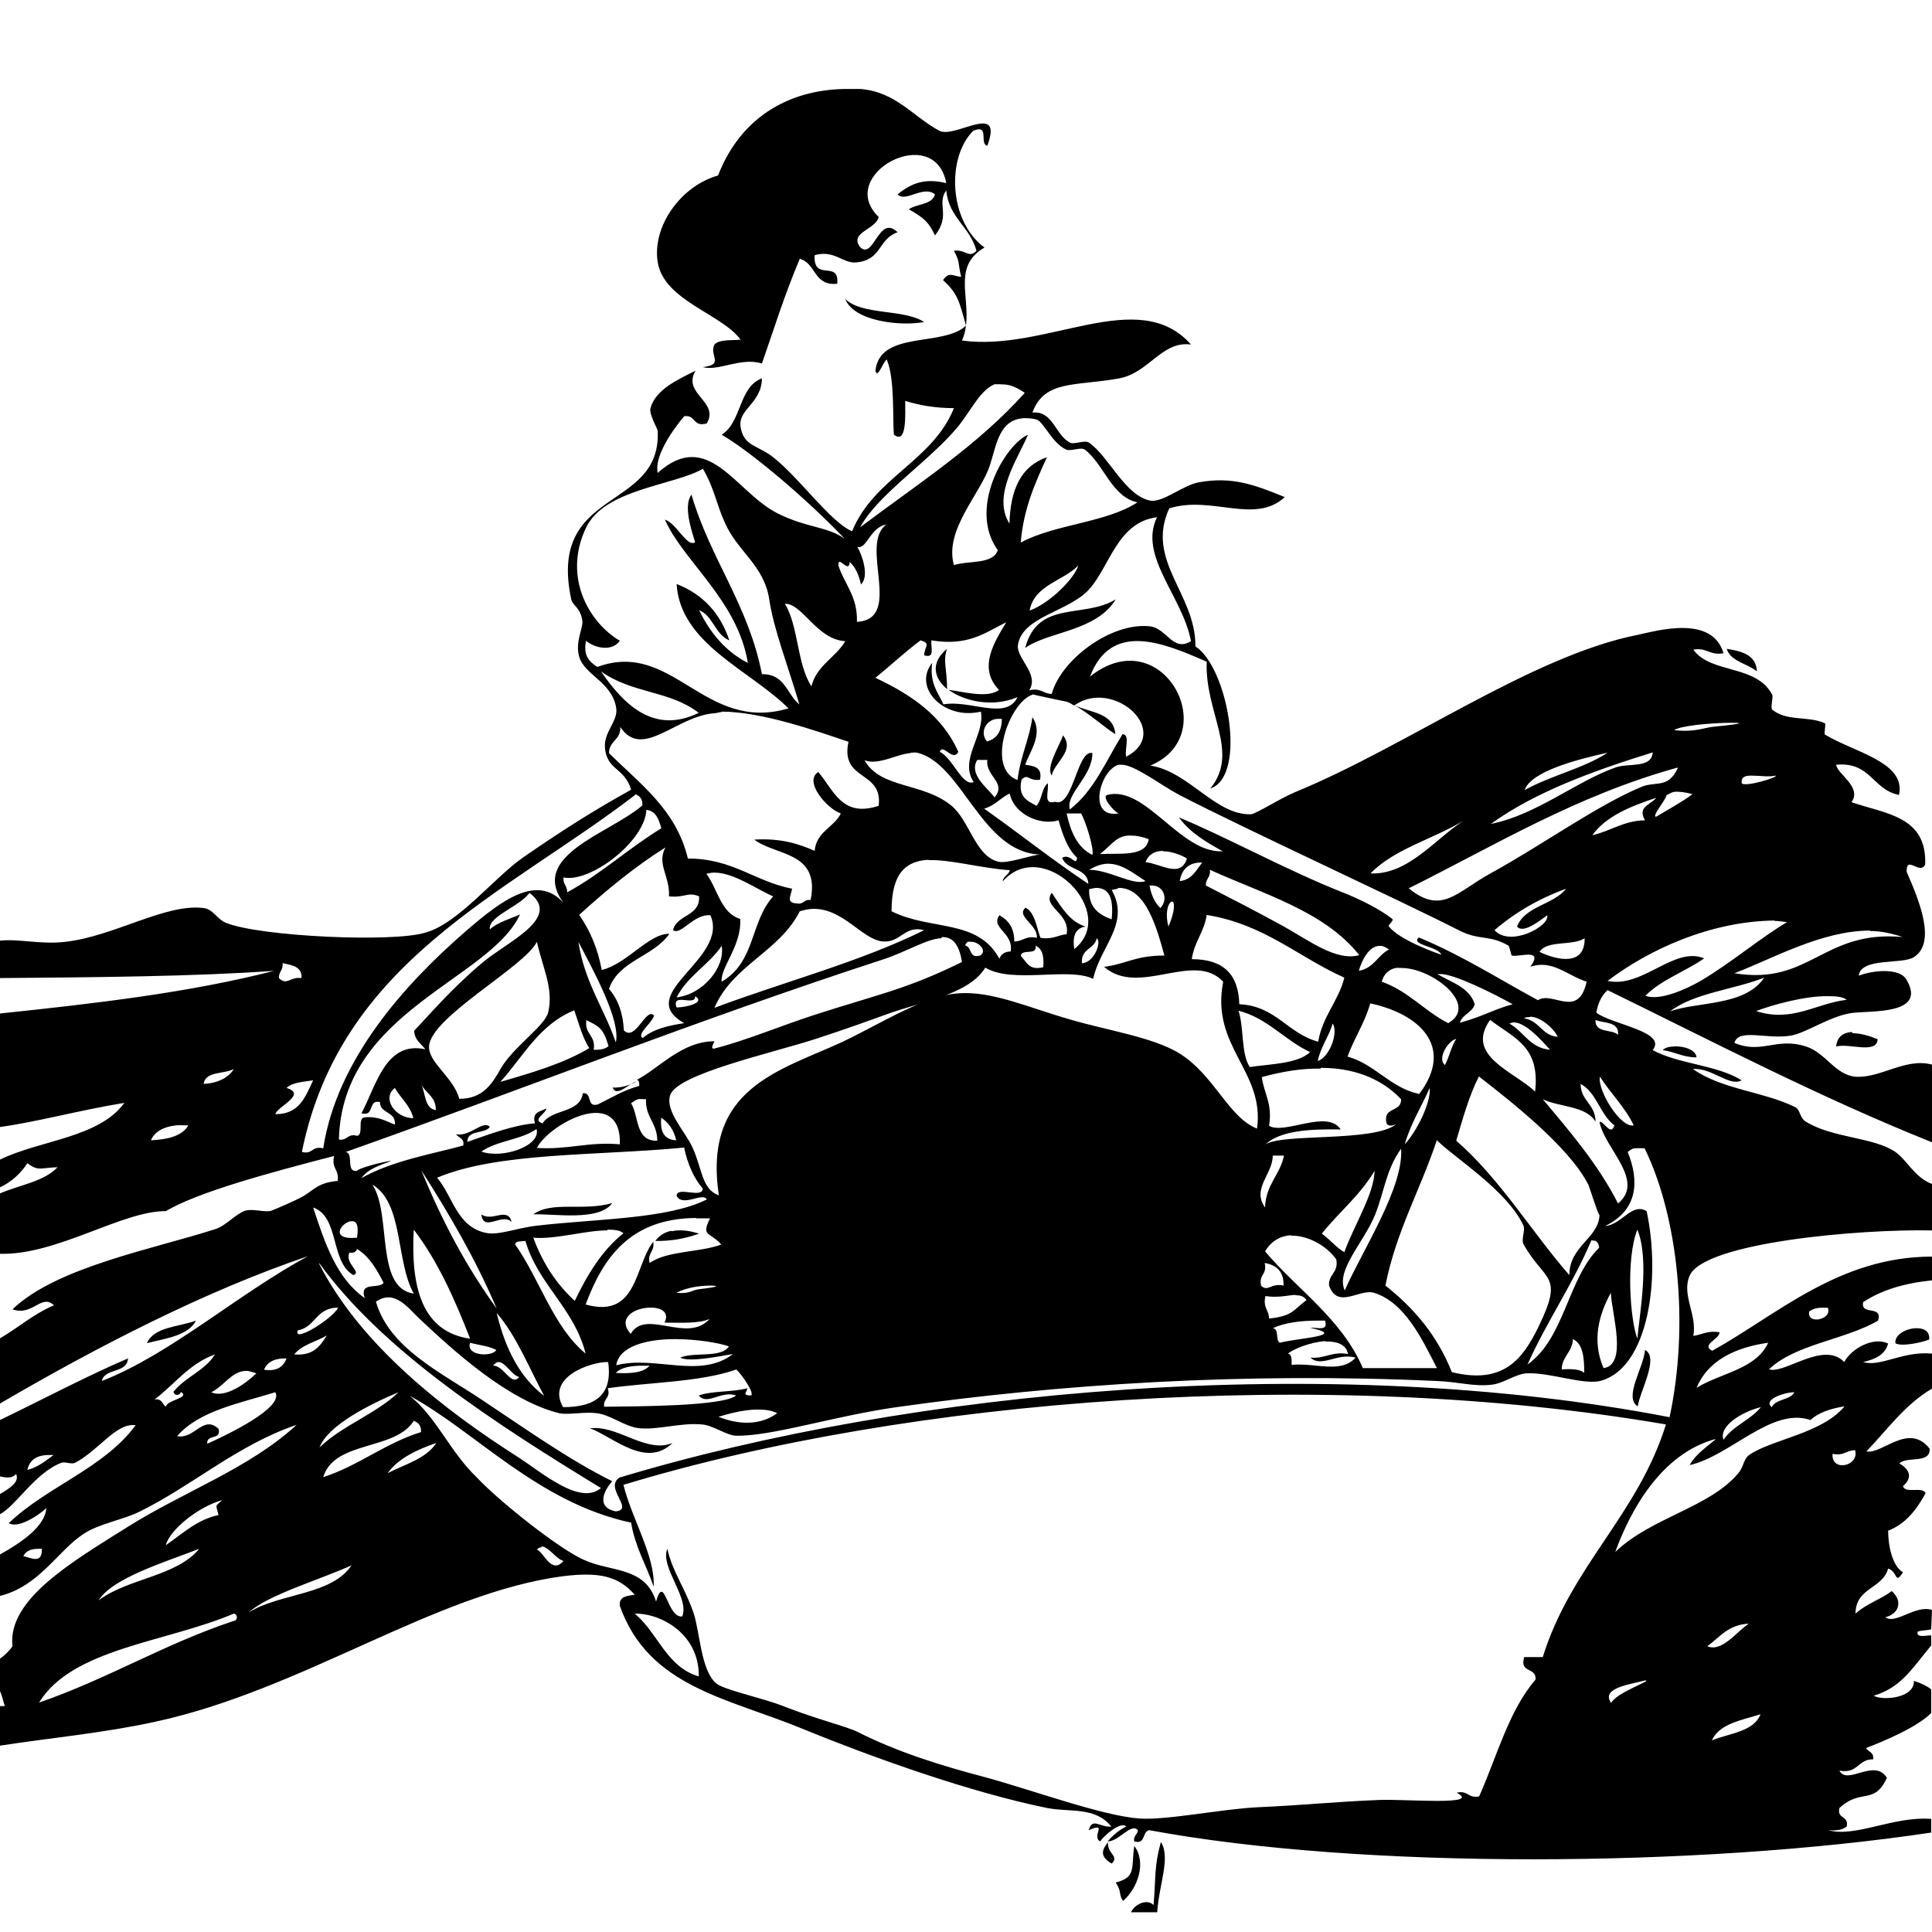 <?xml version="1.0" encoding="UTF-8" standalone="no"?>
<!-- Created with Inkscape (http://www.inkscape.org/) -->
<svg xmlns:dc="http://purl.org/dc/elements/1.1/" xmlns:cc="http://creativecommons.org/ns#" xmlns:rdf="http://www.w3.org/1999/02/22-rdf-syntax-ns#" xmlns:svg="http://www.w3.org/2000/svg" xmlns="http://www.w3.org/2000/svg" version="1.0" width="100%" height="100%" viewBox="0 0 48 48" id="Layer_1" xml:space="preserve" style="overflow:visible">
<defs id="defs37" />
<path d="m 21.09,2.21 c -1.39,-0.01 -2.66,0.63 -3.25,2.15 -0.93,0.26 -1.64,1.27 -1.5,2.15 0.15,0.96 1.60,1.29 2.06,1.93 C 18.15,8.46 17.87,8.43 17.75,8.56 17.61,8.83 18.01,9.06 17.46,9.12 17.85,9.23 18.40,8.87 18.93,9.03 19.27,8.06 19.46,7.41 19.87,6.43 c 0.41,0.11 0.34,0.68 0.93,0.62 0.06,-0.61 -0.60,-0.03 -0.56,-0.71 0.49,-0.14 0.70,0.21 1.03,0.18 0.65,-0.06 0.53,-0.57 1.03,-0.75 -0.47,-0.46 -0.59,0.70 -0.93,0.37 -0.28,-0.37 0.39,-0.43 0.46,-0.75 -1.09,-1.05 1.39,-2.38 1.68,-0.84 -0.53,-0.13 -0.87,0.00 -1.21,0.28 0.20,0.21 0.64,-0.24 0.93,0 -0.07,0.26 -0.45,0.23 -0.65,0.37 0.39,0.22 0.50,0.33 0.65,0.65 0.40,-0.51 0.03,-0.78 0.28,-1.12 0.06,0.68 0.59,0.90 0.75,1.5 -0.19,0.20 -0.26,-0.04 -0.56,0 0.16,0.30 0.09,0.27 0.18,0.65 C 23.66,6.85 23.57,6.75 23.43,6.96 23.80,7.30 23.83,7.48 24,8.09 24.09,7.33 23.68,6.60 24.46,6.15 23.56,5.49 23.52,3.90 24.18,3.25 24.60,3.07 24.32,3.58 24.53,3.62 24.94,2.51 23.73,3.45 23.34,3.25 22.67,2.89 22.26,2.28 21.37,2.21 c -0.09,-0.00 -0.18,0.00 -0.28,0 z M 24,8.09 c -0.57,0.54 -2.14,0.11 -2.25,1.12 0.05,0.22 0.19,-0.22 0.28,-0.28 0.21,0.49 0.14,1.49 0.18,1.87 0.32,0.25 0.28,-0.47 0.28,-0.84 0.35,0.11 0.75,0.18 1.21,0.18 -0.53,1.32 -1.99,1.73 -2.53,3.06 -0.55,-0.24 -1.29,-1.31 -1.96,-1.84 -0.40,-0.31 -0.73,-0.27 -0.81,-0.75 -0.07,-0.45 0.52,-0.58 0.53,-1.21 -0.58,0.21 -0.50,1.09 -1,1.40 0.77,0.45 2.17,1.65 3.06,2.59 C 20.58,13.08 20.04,13.12 19.31,12.75 18.27,12.22 17.60,10.62 16.34,11.75 16.25,11.34 16.71,10.68 17,10.34 c 0.29,-0.04 0.21,0.28 0.56,0.18 0.32,-0.55 -0.62,-0.73 -0.28,-1.31 -0.46,0.23 -0.99,0.47 -1.12,0.93 -0.04,0.15 0.18,0.52 0.18,0.56 0.10,2.03 -2.74,1.38 -2.15,4.18 0.03,0.17 0.24,0.21 0.28,0.56 0.01,0.18 -0.17,0.49 -0.09,0.84 0.11,0.49 0.82,0.64 0.93,1.31 0.05,0.33 -0.32,0.60 -0.28,1 0.06,0.56 0.48,0.47 0.65,1.03 -1.01,0.56 -1.78,1.06 -2.68,1.68 -0.71,0.49 -1.62,1.65 -2.43,1.87 C 9.78,23.42 6.47,23.27 5.62,22.93 5.39,22.84 5.30,22.59 5.06,22.56 4.11,22.44 2.85,23.26 1.62,23.40 1.00,23.47 0.48,23.32 0,23.37 l 0,0.93 C 2.43,24.28 4.87,24.26 6.81,24.12 4.71,24.66 2.38,24.93 0,25.18 L 0,28 C 0.94,27.87 1.94,27.59 3.09,27.40 2.46,28.27 1.01,28.32 0,28.81 L 0,29.5 C 0.29,29.36 0.51,29.16 0.68,28.90 0.96,29.11 1.01,29.01 1.43,29 1.09,29.36 0.48,29.44 0,29.65 l 0,1.5 c 1.41,0.04 3.04,-1.07 4.12,-1.06 0.81,-0.48 2.60,-0.96 4.18,-1.37 -0.07,0.32 0.13,0.33 0.09,0.62 -0.47,0.04 -0.58,0.21 -0.84,0.37 -0.22,0.13 -0.78,0.36 -0.81,0.37 -0.16,0.05 -0.45,-0.06 -0.65,0 -0.25,0.09 -0.48,0.38 -0.75,0.46 C 3.82,31.03 1.40,31.48 0.31,32.53 0.81,32.71 1.03,32.13 1.34,32.43 0.84,32.64 0.45,32.99 0,33.25 l 0,1.62 C 2.38,33.48 5.08,32.08 7.65,31.21 5.91,32.15 4.23,33.65 2.53,34.31 2.60,33.98 3.16,34.13 3.18,33.75 2.17,34.18 1.12,34.74 0,35.28 l 0,1.40 c 0.16,0.04 0.31,0.05 0.40,-0.06 0.09,0.20 -0.15,0.35 -0.40,0.5 l 0,0.5 c 0.40,-0.21 0.87,-1.03 1.53,-1.28 0.10,-0.03 0.24,0.05 0.34,0 0.60,-0.32 1.02,-1.00 1.5,-0.93 -0.79,1.07 -2.20,1.52 -3.15,2.43 0.22,0.15 0.74,-0.19 0.93,-0.37 C 1.12,37.92 0.54,38.32 0,38.62 l 0,1.03 C 0.97,39.41 1.42,38.55 2.06,38.12 2.46,37.85 3.03,37.77 3.46,37.56 4.77,36.92 5.91,35.89 7.37,35.40 6.18,36.49 4.62,37.03 3.18,37.93 1.78,38.81 0.18,39.74 0.31,40.90 0.23,41.02 0.11,41.13 0,41.21 l 0,0.81 c 0.05,0.10 0.08,0.25 0.12,0.37 -0.04,-0.01 -0.09,-0.00 -0.12,0 L 0,43.37 c 1.30,-0.20 2.55,-0.31 3.84,-0.59 3.68,-0.79 6.96,-3.20 10.15,-3.62 0.91,-0.11 1.37,-0.00 1.78,0.46 -0.17,0.03 -0.40,0.03 -0.37,0.28 0.72,2.02 2.67,2.28 4.56,3.06 1.76,0.72 4.18,1.58 6.06,1.96 0.56,0.11 1.19,-0.04 1.59,0.46 -0.28,0.03 -0.47,-0.24 -0.56,0.09 0.49,-0.21 0.06,0.14 0.28,0.28 0.11,-0.16 0.53,-0.51 0.65,-0.37 -0.15,0.07 -0.34,0.22 -0.46,0.37 0.28,0.00 0.58,-0.47 0.75,-0.28 -0.00,0.11 -0.12,0.13 -0.09,0.28 0.29,0.08 0.19,-0.24 0.37,-0.28 5.33,0.99 13.70,0.92 19.43,0.06 l 0,-0.34 c -0.95,-0.07 -1.88,0.47 -2.56,0.28 0.21,0.02 0.36,-0.01 0.46,-0.09 0.06,-0.28 -0.25,-0.18 -0.18,-0.46 0.54,-0.50 0.86,-0.06 1.18,-0.75 -0.31,-0.50 -0.99,0.20 -1.18,-0.18 0.46,0.09 0.46,-0.29 0.84,-0.28 0.02,-0.18 -0.12,-0.18 -0.18,-0.28 0.44,-0.17 1.26,-0.51 1.62,-0.87 l 0,-0.59 c -0.09,-0.07 -0.24,-0.15 -0.43,-0.21 0.02,0.43 -0.77,0.50 -1,0.37 0.67,-0.20 0.93,-0.64 1.43,-1.25 l 0,-0.25 c -0.14,0.00 -0.37,0.07 -0.34,-0.09 0.10,-0.04 0.23,-0.03 0.34,-0.06 L 48,40 C 47.60,39.86 47.09,40.37 46.84,40.18 47.17,40.10 47.29,39.79 47,39.53 c -0.28,0.21 -0.64,0.32 -0.90,0.56 -0.00,-0.65 0.67,-0.61 0.81,-1.12 0.25,0.08 0.16,0.42 0.37,0.09 -0.17,-0.08 -0.36,-0.43 -0.37,-1.03 0.44,-0.17 0.71,-0.53 0.93,-0.93 -0.06,-0.18 -0.52,0.02 -0.56,-0.18 0.25,-0.21 0.16,-0.42 -0.09,-0.56 0.17,-0.19 0.78,0.02 0.75,-0.37 C 47.42,35.33 46.76,36.14 46.37,36.06 46.90,35.51 47.32,34.90 48,34.5 l 0,-0.87 c -0.73,-0.07 -1.27,0.34 -1.71,0.21 0.29,-0.07 0.54,-0.17 0.62,-0.46 -0.37,-0.18 -0.92,0.13 -1.09,0.46 -0.51,-0.54 -1.49,0.31 -1.87,0.18 0.66,-0.63 1.89,-0.73 2.71,-1.21 0.12,-0.40 -0.44,-0.11 -0.37,-0.46 C 46.75,32.05 47.31,31.88 48,31.81 l 0,-0.59 c -2.31,0.00 -3.84,1.44 -5.46,2.34 -0.29,-0.15 0.19,-0.29 0.18,-0.46 -0.30,-0.05 -0.43,0.06 -0.65,0.09 0.10,-0.53 -0.30,-1.02 -0.09,-1.5 0.37,-0.82 4.21,-1.16 6.03,-1.12 l 0,-1.15 C 47.56,29.25 47.38,28.82 47.09,28.62 46.55,28.25 45.54,28.28 44.87,27.87 44.70,27.77 44.74,27.57 44.59,27.5 43.78,27.11 42.79,27.07 42.06,26.56 c 0.47,-0.04 0.91,0.45 1.21,0.28 -0.60,-0.38 -1.56,-0.40 -2.21,-0.75 0.37,-0.46 -1.00,-0.63 -1.40,-0.93 0.04,-0.23 0.13,-0.43 0.28,-0.56 2.64,1.29 5.24,2.65 8.06,3.78 l 0,-1.93 C 47.34,26.27 46.71,26.80 46.09,26.75 45.59,26.70 45.35,26.15 44.87,26 c -0.74,-0.24 -1.10,0.20 -1.78,-0.09 0.11,-0.37 0.80,-0.08 1.40,-0.18 0.37,-0.06 0.97,-0.48 1.5,-0.56 0.47,-0.07 1.91,0.06 1.37,-0.84 -0.15,-0.26 -0.75,-0.25 -1.18,-0.09 0.06,-0.46 1.07,-0.27 1.37,-0.46 0.56,-0.36 0.14,-1.39 -0.18,-2.12 -0.01,-0.43 0.33,0.09 0.46,-0.18 C 47.88,20.27 46.83,20.22 46,19.93 46.27,19.55 45.64,19.23 45.62,19 c 0.86,-0.08 0.90,0.62 1.56,0.75 0.18,-0.82 -1.12,-1.06 -1.84,-1.5 -0.03,-0.02 0.03,-0.26 0,-0.28 -0.41,-0.19 -0.95,-0.04 -1.31,-0.34 -0.05,-0.04 0.03,-0.30 0,-0.37 -0.40,-0.76 -1.52,-0.51 -1.96,-1.12 0.34,-0.06 0.40,0.15 0.75,0.09 -0.28,-0.96 -1.65,-0.56 -2.12,-0.46 -2.64,0.52 -5.73,2.76 -8.5,3.90 -0.41,0.17 -0.99,0.55 -1.12,0.56 -0.88,0.03 -1.54,-1.06 -2.5,-1.21 1.84,-0.77 0.29,-3.64 -1.5,-2.21 0.52,-1.36 1.77,-0.87 2.90,-0.37 -0.05,1.27 0.83,2.24 0.09,3.15 0.92,-0.30 0.44,-3.01 -0.37,-3.53 0.01,-1.31 -1.25,-2.13 -0.65,-3.43 1.06,-0.33 2.12,0.41 2.87,-0.28 -0.78,-0.32 -1.32,-0.51 -2.12,-0.37 -0.39,0.06 -0.89,0.50 -1.21,0.46 C 27.96,12.33 27.55,11.34 27.06,11 26.95,10.92 26.70,11.05 26.59,11 26.21,10.81 26.17,10.20 25.65,10.25 25.95,9.43 26.72,9.60 27.81,9.40 28.55,9.26 28.87,8.46 29.59,8.56 28.28,7.08 26.00,8.75 23.90,8.46 23.96,8.33 23.98,8.22 24,8.09 z m 3.53,37.68 c -0.15,0.18 -0.22,0.35 0.09,0.53 0.20,-0.19 -0.12,-0.24 -0.09,-0.53 z M 21,7.43 C 21.22,7.99 22.39,8.11 22.96,8 22.45,7.67 21.43,7.84 21,7.43 z m 3.75,2.12 c 0.05,-0.01 0.09,3.50e-4 0.15,0 0.16,-9.36e-4 0.33,0.05 0.56,0.21 -1.17,1.31 -2.67,2.27 -4.09,3.34 0.44,-0.82 1.71,-1.63 2.43,-2.5 0.32,-0.39 0.56,-0.93 0.93,-1.06 z m 0.71,0.84 c 0.08,-0.00 0.16,0.00 0.28,0.03 0.18,0.03 0.39,0.59 0.75,0.75 0.11,0.05 0.36,-0.07 0.46,0 0.47,0.35 0.67,1.18 1.31,1.31 -0.78,0.51 -2.05,0.54 -2.90,1 0.07,-0.85 0.36,-1.48 0.65,-2.12 -0.64,0.22 -0.91,0.80 -0.93,1.65 -0.44,-0.70 0.21,-1.61 0.46,-2.21 -0.57,0.25 -1.50,1.83 -0.75,2.87 -0.13,0.36 -0.71,0.25 -1.09,0.37 -0.25,-0.88 0.68,-1.79 0.90,-2.5 0.16,-0.50 0.23,-1.12 0.84,-1.15 z m -8,1.25 c 0.29,0.49 0.34,0.90 0.56,1.37 0.31,0.69 0.96,1.04 1.09,1.87 0.11,0.75 0.46,1.64 0.75,2.62 -0.31,-0.24 -0.35,-0.76 -0.93,-0.75 -0.34,-1.74 -1.28,-2.85 -1.75,-4.46 -0.21,0.27 0.00,0.89 0.09,1.18 -0.20,0.14 -0.46,-0.47 -0.75,-0.56 0.45,1.03 1.81,2.01 2.06,3.56 -0.55,-0.28 -0.94,-0.75 -1.21,-1.31 0.35,0.14 0.39,0.60 0.75,0.75 -0.22,-0.67 -0.66,-1.15 -1.31,-1.40 0.09,1.49 1.83,2.14 2.78,3.09 -2.10,0.62 -2.87,-1.72 -4.75,-1.03 -0.18,-0.12 -0.36,-0.26 -0.28,-0.65 0.21,0.18 0.64,0.28 0.84,0 -0.75,-0.44 -1.43,-1.57 -0.84,-2.81 0.46,-0.96 2.15,-1.04 2.90,-1.46 z M 28.75,12.84 c -0.48,0.97 0.63,1.97 0.84,3.09 -0.46,0.28 -0.60,-0.33 -1.03,-0.37 -0.96,-0.10 -2.20,0.83 -2.43,1.68 -0.21,0.00 -0.27,-0.16 -0.56,-0.09 0.26,-0.40 -0.32,-0.79 -0.28,-1.12 0.10,-0.72 1.28,-0.83 1.78,-1.40 0.51,-0.58 0.70,-1.66 1.68,-1.78 z m -6.71,0.18 c -0.73,0.48 0.43,2.36 -0.75,2.43 0.02,-0.64 -0.31,-0.93 -0.46,-1.40 -0.02,-0.29 0.27,0.23 0.28,-0.09 0.14,0.13 0.23,0.32 0.28,0.56 0.22,-0.20 0.02,-0.76 -0.09,-0.93 0.25,0.06 0.32,-0.52 0.75,-0.56 z m 4.75,1.03 c -0.09,0.31 -0.69,0.93 -1.21,1.12 0.12,-0.64 0.83,-0.73 1.21,-1.12 z m 0.93,0.84 c -0.79,0.49 -1.93,-0.00 -2.25,1.21 0.56,-0.41 1.77,-0.41 2.25,-1.21 z M 19.5,15 c 0.44,-0.01 0.79,0.89 1.5,0.93 -0.24,0.41 -0.71,0.60 -0.84,1.12 C 19.80,16.51 19.84,15.55 19.5,15 z m 5.5,0.46 c -0.28,0.47 -0.72,1.13 -0.18,1.68 -0.28,0.22 -0.90,0.04 -1.25,0 0.40,0.29 1.10,0.44 1.71,0.18 -0.28,0.59 -1.17,0.06 -1.84,0.18 -0.13,-0.29 -0.35,-0.52 -0.28,-1.03 -0.49,0.60 0.28,1.43 1.21,1.21 0.11,0.57 -0.55,1.19 -0.18,1.75 -0.28,0.12 -0.52,-0.60 -0.84,-0.75 0.07,-0.23 0.32,0.26 0.46,0 -0.40,-0.90 -1.17,-1.42 -2.06,-1.84 0.37,-0.30 0.73,-0.64 1.12,-0.93 0.27,0.08 0.10,0.14 0.09,0.37 0.28,0.09 0.16,-0.20 0.18,-0.37 C 24.06,16.06 24.47,15.72 25,15.46 z M 23.53,16.12 c -0.42,0.34 -0.33,0.73 0,1 -0.00,-0.50 -0.11,-0.70 0,-1 z m 19.37,0 c 0.10,0.32 0.51,0.36 0.75,0.56 -0.02,-0.41 -0.37,-0.50 -0.75,-0.56 z M 14.93,16.68 c 0.79,0.56 1.70,0.47 2.43,1.03 -1.14,0.56 -1.89,-0.25 -2.43,-1.03 z M 25.65,17.25 c -0.02,0.00 0.86,0.19 0.84,0.18 0.06,0.02 0.12,0.05 0.18,0.09 0.00,-0.00 0.02,0.00 0.03,0 0.98,-0.68 2.44,0.67 1.28,1.28 -0.05,-0.16 0.11,-0.55 -0.09,-0.56 -0.40,0.64 -0.71,1.41 -1.31,1.87 -0.11,-0.39 0.56,-0.81 0.56,-1.40 -0.38,-0.10 -0.48,1.38 -0.93,1.21 -0.31,0.09 -0.14,-0.29 -0.18,-0.46 -0.15,0.12 -0.14,0.41 -0.28,0.56 -0.21,-0.12 -0.47,-0.21 -0.37,-0.65 0.17,-0.17 0.17,0.05 0.46,0 0.06,-0.31 -0.15,-0.34 -0.37,-0.37 0.11,-0.32 0.46,-0.77 0.18,-1.18 -0.08,0.56 -0.30,0.97 -0.37,1.56 -0.80,-0.29 -0.20,-1.94 0.37,-2.12 z m 1.06,0.28 c 0.37,0.21 0.74,0.55 1,0.71 -0.04,-0.53 -0.60,-0.53 -1,-0.71 z M 17.93,17.68 c 1.00,0.00 2.38,0.49 3.15,0.75 -0.21,0.99 0.86,0.70 0.75,1.59 -0.91,0.30 -1.11,-0.38 -1.5,-0.84 -0.37,0.23 0.21,0.91 0.56,1.03 -0.17,0.35 -0.61,0.45 -0.65,0.93 -0.40,-0.18 -0.86,-0.32 -1.5,-0.28 0.54,0.41 1.64,0.29 1.40,1.5 -0.15,-0.02 -0.16,0.08 -0.28,0.09 -0.34,-0.01 -0.23,-0.13 -0.18,-0.37 -0.93,-0.18 -1.47,-0.75 -2.59,-0.75 -0.29,-1.22 -1.20,-1.86 -1.96,-2.62 -1.87e-4,-0.31 0.30,-0.32 0.28,-0.65 0.55,0.83 1.38,-0.27 2.34,-0.34 0.06,-0.00 0.12,-0.03 0.18,-0.03 z m 6.84,0.18 c 0.04,-0.00 0.07,-0.00 0.12,0 -0.00,0.30 -0.12,0.50 -0.37,0.56 -0.18,-0.21 -0.04,-0.53 0.25,-0.56 z M 42.87,17.96 c 0.41,-0.01 0.57,0.01 -0.25,0.09 -0.29,0.02 -0.47,0.15 -1.03,0.09 0.17,-0.11 0.86,-0.17 1.28,-0.18 z m -16.46,0.31 c -0.09,0.27 -0.43,0.78 -0.28,1 0.05,-0.31 0.59,-0.62 0.28,-1 z m -3.78,0.43 c 0.04,-0.00 0.11,-0.01 0.15,0 1.12,0.25 1.60,2.48 3.06,2.53 -0.24,0.02 -0.80,0.23 -1.03,0.18 -0.58,-0.13 -0.72,-1.03 -1.18,-1.40 -0.72,-0.58 -1.75,-0.41 -2.15,-1.12 0.36,0.13 0.80,-0.16 1.15,-0.18 z m 17.31,0 c -0.59,0.39 -1.42,0.57 -2.06,0.93 0.15,-0.46 1.29,-0.76 2.06,-0.93 z m 1.12,0 c -0.03,0.40 -0.61,0.25 -0.93,0.37 -0.98,0.35 -1.97,1.18 -3.09,1.40 1.11,-0.80 2.55,-1.32 4.03,-1.78 z m -16.78,0.18 0.25,0 c -0.05,0.41 0.49,0.56 0.18,0.93 -0.18,-0.24 -0.65,-0.57 -0.43,-0.93 z M 27.81,19 c 0.01,-0.00 0.04,4e-4 0.06,0 0.32,-0.00 0.99,0.52 1.43,0.75 1.66,0.86 5.43,2.59 6.96,3.37 0.49,0.25 0.74,0.10 1.21,0.37 0.04,0.02 0.07,0.24 0.09,0.25 0.17,0.05 0.81,-0.20 0.46,0.28 0.55,-0.19 0.92,0.22 1.40,0.37 -0.21,0.94 -0.85,0.22 -1.21,0.46 -0.98,-0.53 -1.88,-1.11 -2.96,-1.56 -0.22,0.19 0.48,0.22 0.56,0.43 -0.15,-0.05 -1.05,-0.37 -1.31,-0.71 -0.02,-0.02 0.14,-0.14 0.09,-0.18 -0.29,-0.23 -0.78,-0.48 -1.21,-0.65 -1.40,-0.55 -2.98,-1.42 -4.09,-1.87 0.27,0.37 0.67,0.61 1.09,0.84 -1.05,0.06 -1.92,-1.65 -2.87,-1.40 -0.15,0.04 0.15,0.40 0.28,0.46 -0.79,0.13 -0.46,-1.08 0,-1.21 z m 13.87,0.09 c -0.24,0.51 -0.54,0.31 -0.90,0.46 -1.12,0.47 -2.44,1.43 -3.75,2.15 -0.84,0.46 -1.21,1.04 -2.03,0.37 2.15,-1.07 4.15,-2.30 6.68,-3 z m 1.84,0.18 c 0.19,-9.3e-5 0.44,0.04 0.59,0 0.11,0.03 -0.80,0.31 -0.84,0.18 -0.01,-0.16 0.10,-0.18 0.25,-0.18 z m -1.87,0.40 c 0.09,0.00 0.21,0.01 0.40,0.06 -0.28,0.21 -0.59,0.37 -0.90,0.56 -0.14,0.02 0.25,-0.43 0.25,-0.53 0.08,-0.04 0.14,-0.09 0.25,-0.09 z m -25.87,0.06 c 0.11,0.04 0.19,0.12 0.18,0.28 C 15.15,20.71 13.13,21.25 14,22.43 13.35,21.71 12.48,22.35 11.59,23.12 10.04,24.46 8.37,26.33 8.03,28.53 7.74,28.46 7.78,28.69 7.5,28.62 8.46,23.87 12.55,22.23 15.78,19.75 z m 9.31,0 c 0.11,0.50 0.75,0.79 1.21,0.65 0.10,0.35 0.22,0.71 0.46,0.93 -0.02,0.24 -0.16,-0.12 -0.37,0 0.10,0.32 0.63,0.24 0.65,0.65 -0.89,-0.59 -1.71,-1.25 -2.59,-1.87 0.26,-0.07 0.39,-0.25 0.62,-0.37 z m 16.06,0.09 c -0.17,0.20 -0.47,0.22 -0.28,0.56 -0.54,0.01 -0.85,0.27 -1.31,0.37 0.35,-0.48 0.96,-0.72 1.59,-0.93 z M 16.06,20.12 c 0.24,0.03 0.31,0.24 0.37,0.46 -0.81,0.49 -1.49,1.13 -2.34,1.59 0.01,-0.16 -0.11,-0.20 -0.09,-0.37 0.66,0.14 2.02,-0.89 2.06,-1.68 z m 10.43,0.09 0.37,0 c 0.13,0.23 0.33,0.91 0.28,1.03 C 26.77,21.06 26.60,20.67 26.5,20.21 z m 9.87,0.18 c -0.71,0.46 -1.38,1.35 -2.31,1.31 0.59,-0.61 1.55,-0.85 2.31,-1.31 z m -8.25,0.37 c 0.11,0.00 0.25,0.02 0.43,0.09 -0.07,0.45 -0.72,0.34 -1.21,0.37 0.32,-0.26 0.43,-0.48 0.78,-0.46 z M 16.53,21.06 c -0.22,0.41 0.12,0.71 0.09,1.21 0.41,0.04 0.46,-0.12 0.75,0 0.02,0.51 -0.55,0.44 -0.65,0.84 0.20,0.14 0.51,-0.41 0.93,-0.37 0.48,1.08 -1.94,1.96 -0.65,2.68 -0.40,0.06 -0.78,0.15 -1.03,0.37 -0.17,-0.09 0.23,-0.37 0.28,-0.56 -0.20,-0.22 -0.46,0.66 -0.75,0.37 -0.02,-0.43 -0.15,-0.78 -0.37,-1.03 0.24,-0.71 1.11,-0.80 1.5,-1.37 -0.51,-0.01 -1.04,0.74 -1.68,0.90 -0.10,-0.54 -0.29,-0.98 -0.56,-1.37 0.66,-0.60 1.37,-1.19 2.15,-1.68 z m 12.37,0.09 c 0.20,0.00 0.45,0.09 0.59,0.18 -0.16,0.50 -0.64,0.13 -1.03,0.09 0.07,-0.19 0.23,-0.28 0.43,-0.28 z M 23.06,21.37 c 0.56,-0.02 1.30,0.20 2.03,0.25 -0.03,0.12 -0.16,0.14 -0.18,0.28 1.01,-1.15 2.91,0.78 1.78,1.68 -0.05,-0.33 0.03,-0.52 0.28,-0.56 -0.38,-0.12 -0.56,-0.42 -0.84,-0.84 -0.25,0.35 0.47,0.51 0.37,1.03 -0.21,0.02 -0.35,0.14 -0.65,0.09 -0.10,-0.26 -0.13,-0.62 -0.37,-0.75 -0.25,0.22 0.31,0.42 0.28,0.75 -0.28,-0.06 -0.34,0.09 -0.56,0.09 0.00,-0.34 -0.15,-0.53 -0.37,-0.65 -0.23,0.32 0.36,0.43 0.28,0.90 -0.15,-0.00 -0.24,0.07 -0.28,0.18 -0.54,-1.00 -1.70,-0.69 -2.68,-1.18 -0.00,-0.97 0.37,-1.25 0.93,-1.28 z m 6.81,0.06 c -0.15,0.18 -0.25,0.43 -0.56,0.46 0.05,-0.28 0.21,-0.47 0.56,-0.46 z m -2.31,0.03 c 0.33,0.01 0.62,0.25 0.90,0.43 -0.31,0.12 -0.90,-0.28 -1.40,-0.28 0.17,-0.10 0.34,-0.16 0.5,-0.15 z m 2.5,0.15 c 1.34,0.61 2.85,1.03 3.71,2.12 -0.57,0.16 -1.26,-0.37 -1.87,-0.71 C 31.23,22.65 30.58,22.32 29.96,22 29.95,21.83 30.08,21.80 30.06,21.62 z M 17.75,21.68 c 0.48,0.00 1.04,0.41 1.46,0.59 -0.58,0.64 -0.43,1.62 -1.28,2.12 -0.04,-0.35 0.50,-0.89 0.46,-1.56 -0.49,-0.15 -0.56,-0.75 -0.84,-1.12 0.06,-0.01 0.11,-0.03 0.18,-0.03 z M 28.56,22 c 0.02,-0.00 0.04,3e-4 0.06,0 0.30,-0.00 0.41,0.35 0.21,0.56 C 28.69,22.43 28.60,22.23 28.56,22 z M 27.25,22.06 c 0.36,0.01 0.41,0.35 0.37,0.78 -0.31,-0.11 -0.58,-0.29 -0.56,-0.75 0.06,-0.01 0.13,-0.03 0.18,-0.03 z m 0.53,0 c 0.69,-0.02 0.96,1.00 1.15,1.68 -0.74,0.00 -0.97,0.22 -1.5,0.28 0.87,0.76 2.23,-0.41 2.96,0.37 -0.32,1.62 1.04,2.22 0.84,3.65 -0.71,-0.28 -1.06,-1.33 -1.93,-1.87 -0.65,-0.40 -1.79,-0.57 -2.71,-0.84 -0.99,-0.28 -1.95,-0.72 -2.78,-0.65 -0.21,0.01 -0.44,0.07 -0.68,0.15 -0.71,0.24 -1.51,0.73 -2.21,1.06 -1.57,0.72 -3.46,1.15 -3.06,3.81 -0.43,-0.16 -0.41,-0.65 -0.65,-1.18 -0.17,-0.39 -0.69,-0.91 -0.56,-1.31 0.17,-0.53 2.55,-1.05 3.62,-1.40 0.65,-0.21 1.29,-0.44 1.87,-0.65 0.35,-0.12 0.67,-0.20 1,-0.31 0.56,-0.18 1.09,-0.40 1.34,-0.81 0.67,0.41 2.07,-0.02 2.68,0.28 0.17,-0.81 0.93,-1.37 0.46,-2.21 0.05,-0.01 0.10,-0.02 0.15,-0.03 z m 11.12,0.03 c -0.31,0.39 -1.01,0.42 -1.21,0.93 0.16,0.19 0.58,-0.16 0.75,-0.28 0.07,0.27 -0.92,0.80 -1.31,0.37 0.50,-0.43 1.09,-0.78 1.78,-1.03 z m -25.75,0.09 c 0.84,0.63 -0.58,1.23 -1.18,1.75 -0.76,0.64 -1.30,1.28 -1.68,1.68 0.01,0.23 0.17,0.32 0.28,0.46 -0.99,-0.22 -1.22,0.90 -1.59,1.59 0.34,0.09 0.15,-0.35 0.46,-0.28 0.00,0.30 0.40,0.22 0.37,0.56 -0.22,-0.08 -0.40,-0.21 -0.75,-0.18 -0.19,0.02 -0.02,0.41 -0.18,0.46 -0.26,-0.07 -0.24,0.13 -0.46,0.09 0.08,-3.19 3.74,-3.96 4.5,-5.59 -0.25,0.11 -0.55,0.19 -0.75,0.37 -0.05,-0.33 0.77,-0.57 1,-0.93 z M 29.12,22.40 c 0.06,-1.04e-4 0.09,0.20 -0.09,0.62 -0.10,-0.37 0.01,-0.62 0.09,-0.62 z m -8.90,0.18 c 0.74,0.00 1.20,0.76 1.71,0.81 0.45,0.04 0.54,-0.41 1.03,-0.28 -1.59,0.79 -3.48,1.28 -5.21,1.93 0.45,-1.06 1.61,-1.39 2.12,-2.40 0.11,-0.03 0.23,-0.06 0.34,-0.06 z m 9.75,0.15 c 1.44,0.23 2.27,1.04 3.43,1.56 -0.15,0.59 -0.54,0.95 -0.65,1.59 -0.76,-0.20 -1.05,-0.89 -1.96,-0.93 -0.02,-0.75 -0.40,-1.12 -1.18,-1.12 0.06,-0.43 0.30,-0.66 0.37,-1.09 z m 14.12,0.15 c 0.10,-7.19e-4 0.20,0.02 0.31,0.03 -0.65,0.38 -1.40,1.02 -2.15,1.46 -0.38,0.22 -1.02,0.50 -1.37,0.37 0.39,-0.40 0.99,-0.60 1.46,-0.93 -0.75,-0.31 -1.53,0.75 -2.40,0.56 1.03,-0.78 2.55,-1.48 4.15,-1.5 z m 2.37,0.25 c 0.27,0.00 0.54,0.06 0.81,0.15 -1.98,-0.18 -2.30,1.21 -4.18,0.90 0.93,-0.35 2.16,-1.06 3.37,-1.06 z m -23.06,0.15 c 0.24,-0.00 0.42,0.13 0.5,0.62 -1.37,0.68 -2.14,0.82 -3.65,1.31 -0.81,0.26 -1.74,0.65 -2.5,0.84 -0.13,0.03 0.01,-0.18 0,-0.18 -0.81,0.00 -1.36,0.66 -1.93,0.96 0.04,-0.00 0.07,0.04 0.06,0.15 -0.38,0.10 -0.70,0.30 -1.03,0.46 -0.29,0.08 -0.12,-0.30 -0.37,-0.28 -0.07,0.51 -0.77,0.38 -1,0.75 -0.28,-0.09 0.10,-0.25 0.09,-0.37 -0.13,0.08 -0.36,0.07 -0.28,0.37 -0.48,0.03 -1.11,0.26 -1.68,0.46 -0.00,-0.31 0.43,-0.19 0.56,-0.37 -0.16,-0.19 -0.49,0.25 -0.84,0.18 0.06,0.09 0.21,0.09 0.18,0.28 -0.76,0.21 -1.75,0.37 -2.53,0.81 0.16,-0.23 0.46,-0.32 0.75,-0.43 C 9.49,28.86 8.87,29.04 8.87,29.09 8.58,29.13 8.80,28.66 8.59,28.62 c 4.27,-1.51 8.79,-3.30 13.34,-4.78 0.59,-0.19 1.10,-0.52 1.46,-0.53 z M 15.81,26.87 c -0.18,0.10 -0.38,0.16 -0.59,0.15 0.10,0.26 0.44,-0.13 0.59,-0.15 z M 27.25,23.31 c 0.13,0.10 -0.08,0.62 -0.37,0.62 -0.03,-0.37 0.31,-0.34 0.37,-0.62 z m 12.12,0 c 0.01,0.70 -0.68,0.55 -1.12,0.34 0.18,-0.30 0.82,-0.14 1.12,-0.34 z m -26.03,0.09 c 0.14,0.64 0.42,1.16 0.28,1.75 -0.08,0.34 -0.87,0.86 -1.18,1.40 -0.22,0.39 -0.45,0.75 -1.03,0.75 -0.13,-0.52 -0.78,-0.91 -0.75,-1.31 0.05,-0.73 2.36,-1.96 2.68,-2.59 z m 1.03,0 c 0.35,0.67 1.06,1.95 0.93,2.5 -0.29,-0.85 -0.78,-1.50 -0.93,-2.5 z m 9.68,0 c 0.02,-0.01 0.06,-9e-4 0.09,0 0.18,0.00 0.40,0.23 0.21,0.34 -0.29,0.08 -0.19,-0.21 -0.37,-0.25 0.01,-0.03 0.03,-0.07 0.06,-0.09 z M 17.93,23.5 c 0.09,0.52 -0.45,1.20 -1.12,1.28 0.27,-0.53 0.79,-0.80 1.12,-1.28 z m 7.81,0 c 0.16,0.08 0.20,0.26 0.18,0.53 -0.37,0.09 -0.41,-0.14 -0.56,-0.28 0.02,-0.19 0.41,0.00 0.37,-0.25 z m 8.56,0 c 0.06,0.00 0.14,0.04 0.21,0.09 -0.28,0.14 -0.37,0.46 -0.75,0.53 0.07,-0.25 0.25,-0.63 0.53,-0.62 z M 7.03,23.93 c 0.22,0.05 0.48,0.08 0.46,0.37 -0.29,-0.04 -0.36,0.20 -0.56,0 -0.01,-0.16 0.11,-0.19 0.09,-0.37 z m 27.65,0.12 c 0.05,-0.01 0.09,-3.13e-4 0.15,0 0.75,0.00 1.93,0.92 1.15,1.37 -0.59,-0.30 -0.98,-0.79 -1.65,-1.03 0.05,-0.19 0.17,-0.30 0.34,-0.34 z m 1.03,0.15 c 0.01,-0.00 0.04,0.00 0.06,0 0.33,-0.02 1.35,0.49 1.81,0.75 -0.50,0.14 -0.70,0.29 -1.31,0.46 0.06,-0.21 0.31,-0.25 0.37,-0.46 -0.13,-0.42 -0.58,-0.54 -0.93,-0.75 z m 8.12,0.09 c -0.48,0.72 -1.69,0.59 -2.34,0.84 0.59,-0.46 1.58,-0.54 2.34,-0.84 z m -26.56,0.46 c 0.28,0.17 -0.26,0.28 -0.46,0.28 -0.14,-0.39 0.48,-0.01 0.46,-0.28 z m 28.15,0 c 0.18,0.00 0.36,0.01 0.46,0.09 -0.77,0.09 -1.35,0.57 -2.25,0.28 0.39,-0.15 1.21,-0.38 1.78,-0.37 z m -11.37,0.18 c 1.21,0.26 2.10,1.07 1.21,2.25 -0.73,-0.16 -1.08,-0.73 -1.78,-0.93 0.16,-0.45 0.42,-0.82 0.56,-1.31 z m -19.78,0.18 c 0.11,0.31 0.20,0.67 0.37,0.93 -0.63,0.38 -1.42,0.61 -2.21,0.84 0.57,-0.63 0.97,-1.43 1.84,-1.78 z m 16.5,0 c 0.73,0.19 1.14,0.73 1.78,1.03 -0.32,0.29 -0.95,0.29 -1.5,0.37 -0.22,-0.33 -0.14,-0.98 -0.28,-1.40 z m 7.25,0.15 c 0.25,0.00 0.59,0.29 0.68,0.5 -0.39,-0.03 -0.46,-0.41 -0.84,-0.46 0.05,-0.03 0.09,-0.03 0.15,-0.03 z M 14.56,25.34 c 0.31,0.16 0.42,0.18 0.56,0.65 -0.08,0.07 -0.21,0.10 -0.37,0.09 0.06,-0.37 -0.24,-0.37 -0.18,-0.75 z m 22.46,0 c 0.65,0.48 1.24,0.68 1.12,1.78 -0.54,-0.51 -1.75,-0.89 -1.12,-1.78 z m 2.62,0 c 0.21,0.09 0.59,0.03 0.56,0.37 -0.15,-0.15 -0.58,-0.03 -0.56,-0.37 z m -2.03,0.06 c 0.31,0.01 0.69,0.45 0.90,0.68 C 38.01,26.04 37.86,25.63 37.5,25.43 c 0.04,-0.01 0.08,-0.03 0.12,-0.03 z m -4.5,0.03 c 0.15,0.22 -0.08,0.84 -0.37,0.93 0.07,-0.35 0.27,-0.59 0.37,-0.93 z m 12.90,0.21 C 45.82,25.65 45.64,25.74 45.62,26 c 0.31,-0.09 1.01,0.20 1.03,-0.18 -0.16,-0.07 -0.41,-0.15 -0.62,-0.15 z M 36.18,25.81 c -0.12,0.18 -0.17,0.44 -0.28,0.65 -0.20,-0.15 0.07,-0.60 0.28,-0.65 z M 41.59,26 c -0.11,0.00 -0.23,0.03 -0.28,0.09 0.30,0.04 0.50,0.18 0.84,0.18 C 42.14,26.09 41.84,25.98 41.59,26 z m -8.78,0.53 c 0.77,0.00 1.48,0.23 2,0.78 0.01,0.33 -0.43,0.18 -0.37,0.56 0.01,0.12 0.14,0.11 0.25,0.06 -0.56,0.45 -2.79,0.22 -3.25,0.5 0.39,-0.35 1.12,-0.38 1.87,-0.37 -0.34,-0.51 -1.39,0.14 -1.78,-0.09 0.09,-0.56 -0.13,-0.80 -0.18,-1.21 0.51,-0.14 1.00,-0.22 1.46,-0.21 z m -27,0.03 c -0.14,0.22 -0.40,0.35 -0.75,0.37 0.04,-0.32 0.50,-0.24 0.75,-0.37 z M 36.75,26.75 c 0.73,0.57 2.22,1.72 2.71,2.68 0.03,0.06 0.27,0.83 0.28,0.75 -0.02,0.59 -0.75,0.77 -0.75,1.5 -0.95,-1.09 -1.71,-2.38 -2.81,-3.34 0.16,-0.54 0.32,-1.12 0.56,-1.59 z m 3,0 c 0.26,0.41 0.62,0.75 0.84,1.21 C 40.26,28.03 39.68,27.08 39.75,26.75 z M 7.78,26.84 C 7.59,27.24 7.44,27.69 6.84,27.68 6.89,27.49 7.64,27.19 7.12,27.03 7.26,26.89 7.53,26.88 7.78,26.84 z m 2.68,0.09 c 0.11,0.23 0.37,0.31 0.37,0.65 -0.29,-0.04 -0.25,-0.42 -0.37,-0.65 z m 28.81,0 c 0.40,0.21 0.48,0.76 0.84,1.03 -0.09,0.28 -0.25,-0.10 -0.37,-0.09 0.11,0.65 1.15,1.46 0.46,2.03 -0.50,-0.98 -1.19,-1.78 -1.87,-2.59 0.41,0.20 1.08,0.16 1.31,0.56 0.00,-0.44 -0.36,-0.51 -0.37,-0.93 z M 9.81,27.03 c 0.14,0.25 0.38,0.43 0.46,0.75 -0.46,0.00 -0.79,-0.50 -0.46,-0.75 z m 25.71,0 c 0.04,0.35 -0.32,1.08 -0.62,1.40 0.15,-0.52 0.41,-0.92 0.62,-1.40 z m -19.68,0.28 c 0.06,-0.01 0.13,-0.00 0.21,0 -0.02,0.45 0.28,0.59 0.28,1.03 -0.55,0.02 -0.45,-0.60 -0.65,-0.93 0.04,-0.03 0.09,-0.07 0.15,-0.09 z m -1.06,0.34 c 0.36,-0.01 0.64,0.20 0.62,0.78 -0.78,-0.07 -1.29,0.14 -2.06,0.09 0.18,-0.36 0.90,-0.85 1.43,-0.87 z m 1.65,0.12 c 0.18,0.12 0.31,0.30 0.37,0.56 -0.29,-0.01 -0.41,-0.21 -0.37,-0.56 z M 4.37,27.96 c 0.09,-0.01 0.20,0.00 0.31,0 -0.16,0.27 -0.52,0.35 -0.93,0.37 0.09,-0.22 0.33,-0.34 0.62,-0.37 z m 8.96,0.09 c 0.12,0.42 -0.85,0.75 -1.37,0.56 0.38,-0.27 0.99,-0.29 1.37,-0.56 z m 22.37,0.28 c 0.44,0.44 1.74,1.24 2.15,2.12 0.05,0.11 -0.06,0.34 0,0.46 0.53,0.95 1.02,0.73 0.37,2.06 -0.38,0.78 -0.86,1.44 -2.15,1.12 -0.36,-0.91 -0.94,-1.59 -1.65,-2.15 0.27,-1.36 0.87,-2.38 1.28,-3.62 z M 17,28.53 c 0.09,0.40 0.23,0.73 0.46,1 -0.01,0.26 -0.64,-0.07 -0.65,0.18 0.15,0.29 0.65,-0.10 0.75,0.09 -0.97,0.49 -2.74,0.48 -4.21,0.65 -0.53,0.06 -0.96,0.25 -1.28,0.18 -0.72,-0.15 -0.82,-0.91 -1.21,-1.37 1.52,-0.64 3.96,-0.54 6.15,-0.75 z m 17.81,0 c 0.07,0.97 -0.95,2.51 -1.40,3.53 -0.23,-0.50 0.46,-1.17 0.75,-1.87 0.24,-0.60 0.27,-1.12 0.65,-1.65 z m 5.84,0 c 0.06,-0.01 0.13,-0.00 0.21,0 0.84,1.72 1.11,4.40 0.62,6.68 -8.49,-1.64 -18.82,-0.69 -26.09,1.5 -0.39,0.26 0.38,0.79 -0.09,0.84 -0.46,-0.09 -0.34,-0.46 -0.09,-0.75 -1.09,-0.54 -2.18,-1.32 -3.25,-2.03 -1.02,-0.68 -2.29,-1.28 -2.62,-2.43 0.48,-0.33 0.81,0.18 1.12,0.46 0.77,0.72 2.14,1.99 3.43,2.31 0.24,0.05 0.61,-0.04 0.93,0 0.35,0.04 0.68,0.32 1.03,0.37 0.47,0.06 1.05,-0.14 1.59,-0.09 0.27,0.02 0.61,0.27 0.84,0.28 0.89,0.02 2.44,-0.49 4,-0.71 4.02,-0.57 8.60,-0.87 13.40,-0.65 0.56,0.02 0.95,0.15 1.40,0.09 0.26,-0.03 0.58,-0.26 0.84,-0.28 0.60,-0.03 1.45,0.31 1.87,0.18 1.16,-0.34 1.48,-2.53 1.12,-4.21 -0.37,-0.22 -0.62,0.34 -1.03,0.37 0.82,-0.40 0.85,-1.12 0.56,-1.84 0.04,-0.03 0.09,-0.07 0.15,-0.09 z m -9.03,0.18 0.28,0 C 31.80,29.20 31.45,29.42 31.43,30 31.09,29.53 31.63,29.16 31.62,28.71 z m -21.15,0.37 c 0.69,1.08 1.34,2.19 1.87,3.43 -0.74,-1.02 -1.36,-2.17 -1.87,-3.43 z m 23.68,0 c 0.00,0.57 -0.52,1.38 -0.75,2.03 -0.21,-0.12 -0.36,-0.32 -0.56,-0.46 0.42,-0.53 0.95,-0.95 1.31,-1.56 z M 9.25,29.43 c 0.78,0.46 0.58,1.91 1.03,2.71 C 9.31,32.00 9.74,30.16 9.25,29.43 z m 5.96,0.46 c -0.72,0.21 -1.49,-0.06 -1.96,0.28 0.50,-0.02 1.64,0.18 1.96,-0.28 z M 7.78,30 c 0.66,0.23 0.42,1.35 1,1.68 C 9.00,31.60 8.56,31.40 8.68,31.12 8.79,31.14 8.85,31.10 8.87,31.03 9.18,31.22 9.36,31.54 9.53,31.87 9.42,32.04 8.92,31.82 9.06,32.25 8.36,31.76 8.07,30.88 7.78,30 z m 4.18,0.18 c 0.06,0.44 0.52,-0.06 0.75,0.18 -0.03,-0.15 -0.12,-0.18 -0.21,-0.18 -0.15,0.00 -0.34,0.11 -0.53,0 z m 5.34,0.09 c 0.10,-6.55e-4 0.22,-0.00 0.34,0 -0.23,0.46 -0.00,0.33 0.28,0.65 -0.53,0.20 -1.35,0.15 -1.78,0.46 -0.06,-0.27 0.13,-0.27 0.09,-0.53 -0.47,0.61 -0.39,1.92 -1.68,1.56 0.44,-1.18 1.12,-2.14 2.75,-2.15 z M 8.75,30.34 C 8.85,30.34 8.92,30.43 8.87,30.75 8.14,30.82 8.51,30.33 8.75,30.34 z m 1.53,0.21 c 0.59,0.77 1.02,1.73 1.40,2.71 -1.19,-0.17 -1.48,-1.27 -1.40,-2.71 z m 4.81,0 c 0.16,9.51e-4 0.31,0.01 0.40,0.09 -0.53,0.42 -0.90,1.03 -1.21,1.68 C 13.83,31.91 13.48,31.38 13.25,30.75 c 0.55,0.05 1.33,-0.19 1.84,-0.18 z m 25.59,0 c 0.31,0.76 0.05,2.11 0,2.71 -0.18,-0.47 -0.29,-1.98 0,-2.71 z m -24,0.03 c -0.17,0.03 -0.30,0.12 -0.40,0.25 0.43,0.01 0.77,-0.07 1.09,-0.18 -0.28,-0.09 -0.51,-0.10 -0.68,-0.06 z m 15.40,0.12 c 0.42,-0.01 0.89,0.26 1.12,0.59 0.06,0.34 -0.20,0.36 -0.18,0.65 0.22,0.60 0.75,0.07 1.12,0.18 0.77,0.24 1.20,1.17 1.56,1.87 l -1.84,0 c -0.53,-1.23 -1.62,-1.94 -2.43,-2.90 0.16,-0.27 0.40,-0.39 0.65,-0.40 z m -19.03,0.12 c 0.32,1.10 1.21,1.67 1.5,2.81 -0.81,-0.67 -1.13,-1.83 -1.75,-2.71 0.01,-0.10 0.14,-0.07 0.25,-0.09 z m 26.5,0 c 0.01,-0.00 0.01,10e-5 0.03,0 0.10,-9.62e-4 0.14,0.08 0.15,0.18 -0.78,0.76 -0.86,2.26 -1.78,2.90 0.48,-1.07 1.13,-2.00 1.59,-3.09 z m -31.62,0.56 c 1.60,2.21 4.43,4.02 7,5.59 -0.51,0.44 -1.45,-0.37 -2.03,-0.75 C 11.04,35.04 8.96,33.42 7.93,31.40 z m 23.5,0 c 0.28,0.05 0.47,0.21 0.46,0.56 -0.32,-0.07 -0.39,0.17 -0.56,0 -0.06,-0.28 0.16,-0.27 0.09,-0.56 z m -13.78,0.56 c 0.21,-0.00 0.24,0.03 -0.28,0.09 -0.19,0.02 -0.22,0.12 -0.56,0.09 0.24,-0.14 0.63,-0.18 0.84,-0.18 z m 22.37,0.18 c 0.03,0.54 0.42,1.79 -0.18,1.87 -0.30,-0.69 -0.11,-1.34 0.18,-1.87 z m -7.84,0.06 c 0.11,-0.00 0.20,0.01 0.28,0.12 -0.35,0.26 -0.33,0.39 -0.93,0.46 0.00,-0.21 -0.16,-0.27 -0.09,-0.56 0.31,0.05 0.56,-0.02 0.75,-0.03 z m -23.78,0.31 c -0.13,0.27 -1.14,0.90 -1,0.56 0.44,-0.07 0.45,-0.57 1,-0.56 z m 7.71,0 c 0.28,-0.02 0.54,0.09 0.40,0.37 0.40,0.00 0.84,0.03 1.12,-0.09 -0.56,0.62 -1.59,-0.27 -1.96,0.37 -0.34,-0.38 0.07,-0.63 0.43,-0.65 z m 29.15,0 c 0.04,-0.00 0.10,-0.00 0.15,0 0.13,0.29 -0.53,0.44 -0.46,0.09 0.08,-0.05 0.17,-0.09 0.31,-0.09 z M 12.34,32.62 c 0.50,0.58 0.80,1.36 1.18,2.06 -0.61,-0.46 -0.97,-1.18 -1.18,-2.06 z M 4.87,32.81 C 4.44,32.97 3.83,32.96 3.65,33.37 4.12,33.25 4.67,33.19 4.87,32.81 z m 27.87,0 c 0.06,-3.5e-4 0.12,-0.00 0.18,0 0.09,0.28 -0.20,0.16 -0.37,0.18 0.96,0.20 -0.31,0.25 -0.75,0.37 C 31.68,33.31 31.79,33.01 31.62,33 31.92,32.86 32.31,32.81 32.75,32.81 z M 47.59,33 c -0.24,0.01 -0.52,0.16 -0.5,0.37 0.12,0.09 0.62,0.00 0.84,-0.09 C 47.95,33.06 47.78,32.99 47.59,33 z M 8.12,33.18 C 7.95,33.45 7.78,33.69 7.31,33.65 7.50,33.41 7.84,33.34 8.12,33.18 z m 8.65,0.09 c 0.53,-0.00 1.08,0.09 1.34,0.18 -0.19,0.30 -0.87,0.13 -1.21,0.28 0.22,0.12 0.96,-0.03 1.31,-0.09 -0.81,0.63 -1.94,0.03 -2.90,0.28 0.07,-0.48 0.77,-0.65 1.46,-0.65 z m 22.31,0 c 0.25,0.12 0.28,0.46 0.28,0.84 -0.11,-0.10 -0.33,-0.10 -0.56,-0.09 0.01,-0.32 0.26,-0.42 0.28,-0.75 z m -6.15,0.06 c 0.28,-0.01 0.52,0.07 0.56,0.31 -0.41,-0.07 -0.56,0.12 -0.93,0.09 0.27,0.26 0.67,-0.13 1.12,0 -0.37,0.41 -1.00,0.12 -1.59,0.18 0.00,-0.13 0.01,-0.26 -0.09,-0.28 0.12,-0.11 0.57,-0.29 0.93,-0.31 z m -21.25,0.03 c 0.21,0.06 0.47,0.08 0.65,0.18 -0.10,0.18 -0.77,0.15 -0.65,-0.18 z m 32.25,0 c -0.30,0.66 -1.18,0.75 -1.78,1.12 0.28,-0.67 0.94,-1.00 1.78,-1.12 z m -3.06,0.18 c -0.03,0.43 -0.54,1.18 -0.18,1.40 0.05,-0.37 0.54,-1.22 0.18,-1.40 z M 5.34,33.65 c -0.24,0.40 -0.74,0.56 -1.03,0.93 0.02,0.11 0.18,0.09 0.18,0 0.26,0.15 -0.35,0.20 -0.37,0.37 -0.09,-0.06 -0.09,-0.21 -0.28,-0.18 0.49,-0.37 0.86,-0.89 1.5,-1.12 z M 7.12,33.75 C 7.04,33.95 6.89,34.08 6.56,34.03 6.64,33.83 6.84,33.74 7.12,33.75 z m 5.25,0.09 c 0.18,-0.02 0.35,0.34 0.53,0.37 -0.20,0.25 -0.38,-0.29 -0.65,-0.28 0.04,-0.05 0.08,-0.08 0.12,-0.09 z m 2.68,0 c 0.02,-0.00 0.04,-0.00 0.06,0 0.12,0.86 -0.37,1.12 -1.12,1.12 -0.42,-0.73 0.63,-1.10 1.06,-1.12 z m 0.84,0.09 c 0.08,-0.00 0.16,-0.00 0.25,0 -0.16,0.18 -0.48,0.20 -0.84,0.18 0.12,-0.13 0.34,-0.17 0.59,-0.18 z m 2.40,0.09 c 0.14,0.13 0.46,0.59 0.37,0.65 -0.23,0.00 -0.11,-0.07 -0.09,-0.18 -0.36,0.10 -0.87,0.06 -1.21,0.18 0.21,0.26 0.55,-0.13 0.93,0 -0.32,0.27 -2.47,0.27 -3.28,0.28 -0.03,-0.22 0.17,-0.20 0.09,-0.46 1.05,-0.15 2.28,-0.15 3.18,-0.46 z M 6.09,34.06 C 6.17,34.05 6.28,34.09 6.37,34.12 6.12,34.36 5.60,34.75 5.25,34.59 5.57,34.43 5.75,34.08 6.09,34.06 z m 0.75,0.53 C 7.06,34.97 5.66,35.64 5.15,35.87 5.12,35.62 5.51,35.79 5.43,35.5 5.05,35.14 4.83,35.77 4.40,35.68 4.95,35.05 5.93,34.87 6.84,34.59 z m 3.06,0 c -0.56,0.54 -1.39,0.82 -1.96,1.37 0.20,-0.54 1.22,-1.06 1.96,-1.37 z m 34.68,0 c -0.10,0.20 -0.46,0.16 -0.56,0.37 -0.23,-0.18 0.30,-0.37 0.56,-0.37 z M 10.18,34.68 c 1.63,0.88 3.17,2.65 5.5,3.15 0.10,0.61 0.38,1.06 0.56,1.59 0.04,-0.76 -0.55,-1.70 -0.75,-2.53 7.07,-2.15 17.39,-2.96 25.90,-1.5 -0.70,2.25 -2.36,3.52 -3.06,5.78 l -0.46,0 c -0.13,0.41 0.31,0.24 0.28,0.56 -0.66,0.76 -0.96,1.91 -1.40,2.90 -0.28,0.06 -0.27,-0.16 -0.56,-0.09 0.65,0.33 -1.30,0.15 -1.93,0.18 -1.05,0.04 -1.87,0.13 -3,0.18 -0.89,0.04 -2.28,0.33 -2.96,0.28 -0.93,-0.07 -2.69,-0.72 -3.84,-1.03 -1.10,-0.29 -2.16,-0.62 -3.15,-1.12 -0.28,-0.14 -1.01,-0.31 -1.87,-0.65 -0.52,-0.20 -1.47,-0.40 -1.65,-0.56 -0.38,-0.33 -0.40,-1.28 -0.56,-1.75 -0.21,-0.62 -0.52,-1.01 -0.65,-1.59 -0.19,0.45 0.56,1.22 0.37,1.68 -0.38,0.05 -0.44,-1.10 -0.65,-0.37 -0.27,-0.87 -1.11,-0.73 -1.78,-1.03 -0.61,-0.26 -2.13,-1.47 -2.68,-2.06 C 11.18,36.07 10.84,35.20 10.18,34.68 z M 43.75,34.96 c -0.26,0.32 -0.69,0.46 -0.93,0.81 -0.13,-0.35 0.50,-0.71 0.93,-0.81 z m 2.06,0 c -0.57,0.66 -1.78,0.80 -2.34,1.18 -0.16,0.11 -0.14,0.29 -0.28,0.46 -0.72,0.86 -2.17,1.10 -3.06,1.96 0.37,-1.02 1.14,-2.45 2.5,-2.81 -0.22,0.20 -0.50,0.37 -0.65,0.65 1.01,-0.23 2.04,-1.45 3,-1.12 0.21,-0.19 0.49,-0.28 0.84,-0.34 z m -27.03,0.06 c 0.20,-0.00 0.37,0.01 0.53,0.09 -0.42,0.31 -0.96,0.29 -1.46,0.09 0.23,-0.07 0.59,-0.17 0.93,-0.18 z m -8.5,0.28 c 0.11,0.04 0.19,0.12 0.18,0.28 -0.90,0.28 -1.54,0.83 -2.43,1.12 0.28,-0.92 1.78,-0.65 2.25,-1.40 z m 4.37,0.18 c 0.60,0.23 1.40,1.01 2.06,0.37 -0.61,0.26 -1.30,-0.38 -1.93,-0.37 -0.04,7.19e-4 -0.08,-0.00 -0.12,0 z m -3.81,0.37 c -0.25,0.39 -0.78,0.53 -1.21,0.75 0.27,-0.37 0.72,-0.58 1.21,-0.75 z m 35.25,0.18 c 0.11,0.40 -0.60,0.55 -0.56,0.09 0.28,0.06 0.34,-0.09 0.56,-0.09 z M 1.18,36.15 c 0.04,-0.00 0.11,-0.00 0.15,0 -0.19,0.14 -0.38,0.30 -0.65,0.37 0.05,-0.23 0.21,-0.36 0.5,-0.37 z m 4.34,1.12 c -0.17,0.17 -0.17,0.07 -0.09,0.37 -0.55,0.12 -0.90,0.47 -1.31,0.75 0.09,-0.37 0.79,-0.95 1.40,-1.12 z m 7.93,1.15 C 13.63,38.42 13.82,38.74 14,38.78 13.70,39.13 13.52,38.57 13.34,38.5 c 0.03,-0.04 0.08,-0.06 0.12,-0.06 z m -12.5,0.06 c 0.02,-7.03e-4 0.06,-0.00 0.09,0 0.01,0.37 -0.24,0.24 -0.46,0.18 0.06,-0.12 0.18,-0.18 0.37,-0.18 z m 4,0 c -0.57,0.69 -1.77,0.73 -2.5,1.28 0.34,-0.55 1.62,-0.94 2.5,-1.28 z m 3.81,0.37 C 8.28,39.64 6.96,39.57 6.18,40.06 6.66,39.62 7.95,39.25 8.78,38.87 z M 5.81,40.09 c 0.11,0.02 0.09,0.18 0,0.18 -1.72,0.57 -3.13,1.44 -4.84,2.03 0.83,-1.35 3.14,-1.49 4.84,-2.21 z m 9.96,0 c 0.69,-0.01 1.61,0.54 1.59,1.56 -0.81,-0.24 -1.01,-1.08 -1.59,-1.56 z m 27.68,0.25 c -0.30,0.19 -0.67,0.72 -1.03,0.56 0.30,-0.22 0.52,-0.54 1.03,-0.56 z M 40.87,41.75 c 0.22,-0.01 -0.72,0.30 -0.84,0.56 -0.28,-0.38 0.52,-0.47 0.84,-0.56 z m 2.87,0.84 c -0.17,0.44 -0.78,0.47 -1.21,0.65 0.19,-0.42 0.74,-0.50 1.21,-0.65 z m -14.90,3.18 c -0.17,0.62 -0.12,0.87 -0.18,1.56 -0.17,-0.17 -0.48,-0.01 -0.56,0.18 l 0.65,0 c 0.05,-0.72 0.34,-1.36 0.09,-1.75 z M 28.18,45.87 c -0.08,0.53 0.06,0.77 -0.46,0.90 0.16,0.25 0.06,0.26 0.18,0.46 0.37,-0.32 0.59,-0.96 0.28,-1.37 z" />
</svg>
